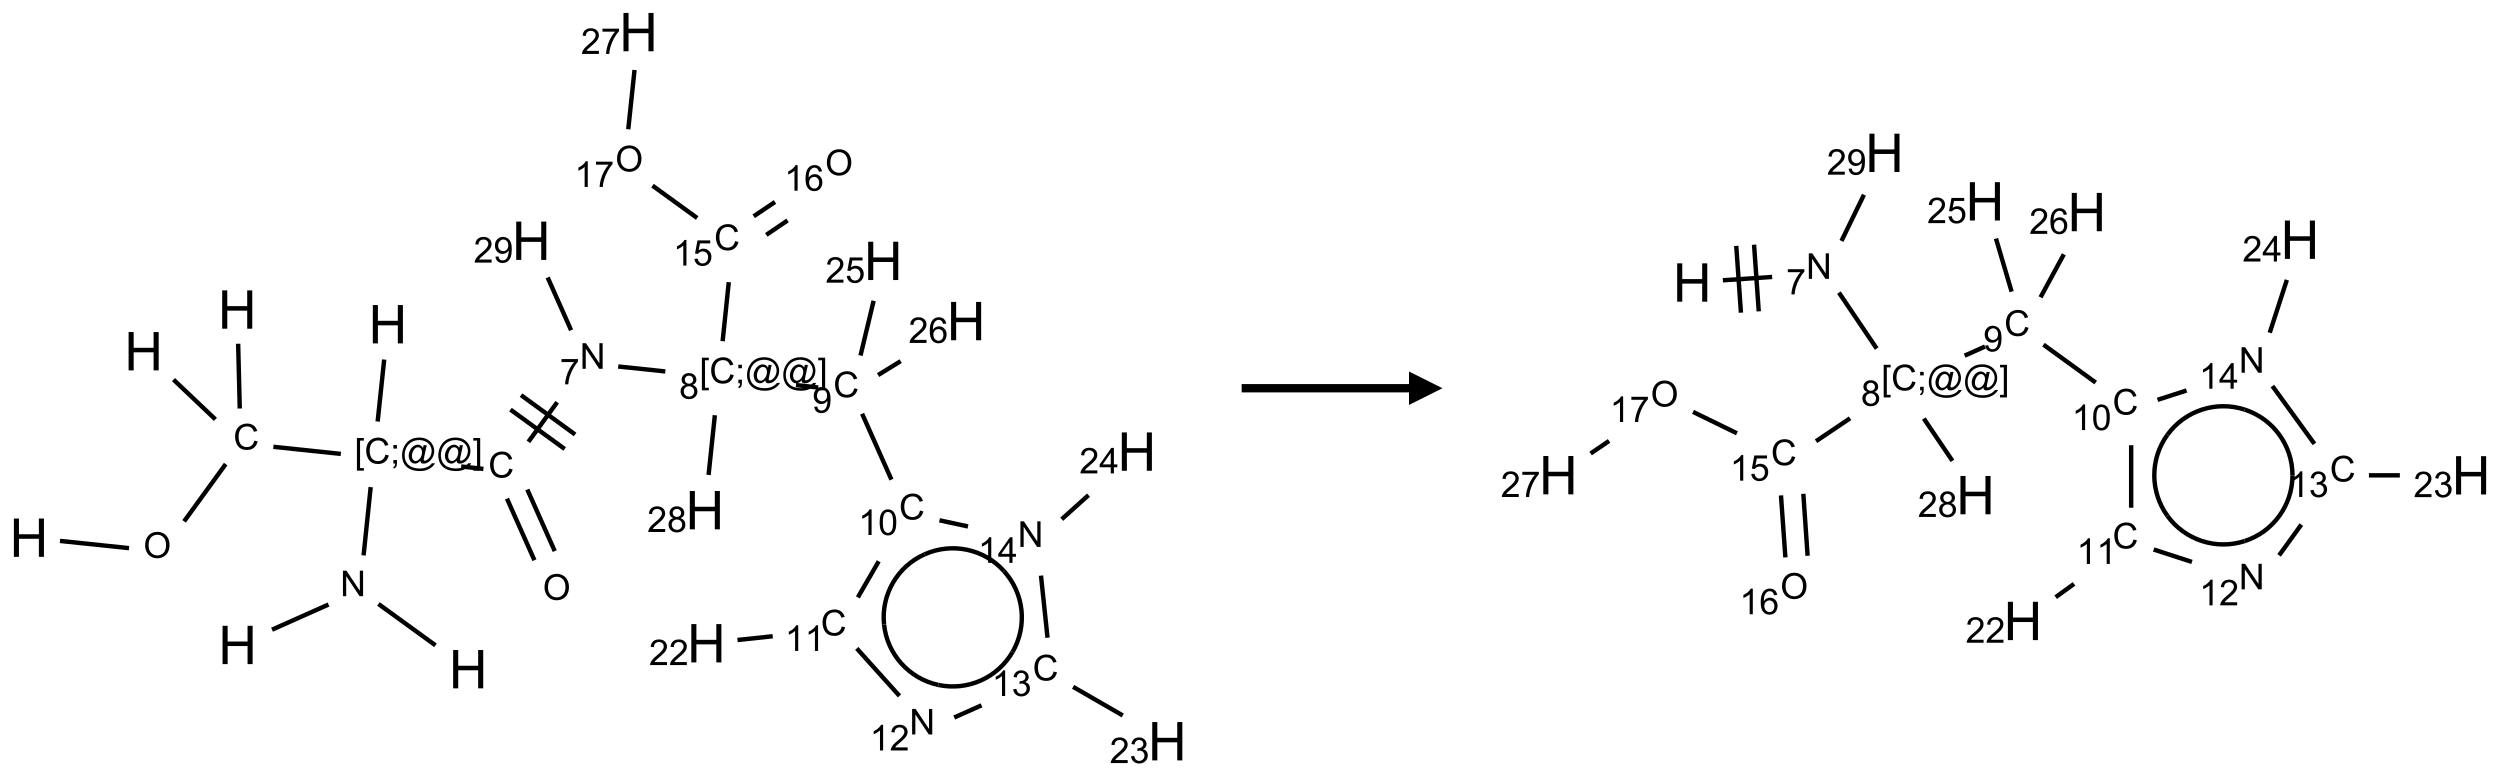 <?xml version="1.0" encoding="UTF-8"?>
<svg xmlns="http://www.w3.org/2000/svg" xmlns:xlink="http://www.w3.org/1999/xlink" width="747" height="232" viewBox="0 0 747 232">
<defs>
<g>
<g id="glyph-0-0">
<path d="M 2 0 L 2 -10 L 10 -10 L 10 0 Z M 2.25 -0.25 L 9.75 -0.25 L 9.75 -9.75 L 2.25 -9.75 Z M 2.25 -0.25 "/>
</g>
<g id="glyph-0-1">
<path d="M 1.281 0 L 1.281 -11.453 L 2.797 -11.453 L 2.797 -6.75 L 8.75 -6.75 L 8.75 -11.453 L 10.266 -11.453 L 10.266 0 L 8.75 0 L 8.75 -5.398 L 2.797 -5.398 L 2.797 0 Z M 1.281 0 "/>
</g>
<g id="glyph-1-0">
<path d="M 1.332 0 L 1.332 -6.668 L 6.668 -6.668 L 6.668 0 Z M 1.5 -0.168 L 6.5 -0.168 L 6.5 -6.5 L 1.5 -6.5 Z M 1.5 -0.168 "/>
</g>
<g id="glyph-1-1">
<path d="M 0.516 -3.719 C 0.516 -4.984 0.855 -5.977 1.535 -6.695 C 2.215 -7.414 3.094 -7.77 4.172 -7.77 C 4.875 -7.77 5.512 -7.602 6.078 -7.266 C 6.645 -6.93 7.074 -6.461 7.371 -5.855 C 7.668 -5.254 7.816 -4.57 7.816 -3.809 C 7.816 -3.035 7.66 -2.34 7.348 -1.73 C 7.035 -1.117 6.594 -0.656 6.02 -0.34 C 5.449 -0.027 4.828 0.129 4.168 0.129 C 3.449 0.129 2.805 -0.043 2.238 -0.391 C 1.672 -0.738 1.246 -1.211 0.953 -1.812 C 0.66 -2.414 0.516 -3.047 0.516 -3.719 Z M 1.559 -3.703 C 1.559 -2.781 1.805 -2.059 2.301 -1.527 C 2.793 -1 3.414 -0.734 4.16 -0.734 C 4.922 -0.734 5.547 -1 6.039 -1.535 C 6.531 -2.07 6.777 -2.828 6.777 -3.812 C 6.777 -4.434 6.672 -4.977 6.461 -5.441 C 6.25 -5.902 5.945 -6.262 5.539 -6.52 C 5.133 -6.773 4.68 -6.902 4.176 -6.902 C 3.461 -6.902 2.848 -6.656 2.332 -6.164 C 1.816 -5.672 1.559 -4.852 1.559 -3.703 Z M 1.559 -3.703 "/>
</g>
<g id="glyph-1-2">
<path d="M 6.27 -2.676 L 7.281 -2.422 C 7.07 -1.594 6.688 -0.961 6.137 -0.523 C 5.586 -0.086 4.914 0.129 4.121 0.129 C 3.297 0.129 2.629 -0.039 2.113 -0.371 C 1.598 -0.707 1.203 -1.191 0.934 -1.828 C 0.664 -2.465 0.531 -3.145 0.531 -3.875 C 0.531 -4.672 0.684 -5.363 0.988 -5.957 C 1.293 -6.547 1.723 -6.996 2.285 -7.305 C 2.844 -7.613 3.461 -7.766 4.137 -7.766 C 4.898 -7.766 5.543 -7.57 6.062 -7.184 C 6.582 -6.793 6.945 -6.246 7.152 -5.543 L 6.156 -5.309 C 5.98 -5.863 5.723 -6.266 5.387 -6.52 C 5.051 -6.773 4.625 -6.902 4.113 -6.902 C 3.527 -6.902 3.039 -6.762 2.645 -6.48 C 2.25 -6.199 1.973 -5.82 1.812 -5.348 C 1.652 -4.871 1.574 -4.383 1.574 -3.879 C 1.574 -3.23 1.668 -2.664 1.855 -2.18 C 2.047 -1.695 2.34 -1.332 2.738 -1.094 C 3.137 -0.855 3.57 -0.734 4.035 -0.734 C 4.602 -0.734 5.082 -0.898 5.473 -1.223 C 5.867 -1.551 6.133 -2.035 6.27 -2.676 Z M 6.27 -2.676 "/>
</g>
<g id="glyph-1-3">
<path d="M 0.723 2.121 L 0.723 -7.637 L 2.793 -7.637 L 2.793 -6.859 L 1.66 -6.859 L 1.66 1.344 L 2.793 1.344 L 2.793 2.121 Z M 0.723 2.121 "/>
</g>
<g id="glyph-1-4">
<path d="M 0.949 -4.465 L 0.949 -5.531 L 2.016 -5.531 L 2.016 -4.465 Z M 0.949 0 L 0.949 -1.066 L 2.016 -1.066 L 2.016 0 C 2.016 0.391 1.945 0.711 1.809 0.949 C 1.668 1.191 1.449 1.379 1.145 1.512 L 0.887 1.109 C 1.082 1.023 1.23 0.895 1.324 0.727 C 1.418 0.559 1.469 0.316 1.48 0 Z M 0.949 0 "/>
</g>
<g id="glyph-1-5">
<path d="M 6.047 -0.848 C 5.82 -0.59 5.57 -0.379 5.289 -0.223 C 5.008 -0.062 4.73 0.016 4.449 0.016 C 4.141 0.016 3.84 -0.074 3.547 -0.254 C 3.254 -0.434 3.02 -0.715 2.836 -1.09 C 2.652 -1.465 2.562 -1.875 2.562 -2.324 C 2.562 -2.875 2.703 -3.43 2.988 -3.98 C 3.27 -4.535 3.621 -4.953 4.043 -5.23 C 4.461 -5.508 4.871 -5.645 5.266 -5.645 C 5.566 -5.645 5.855 -5.566 6.129 -5.41 C 6.402 -5.25 6.641 -5.012 6.84 -4.688 L 7.016 -5.496 L 7.949 -5.496 L 7.199 -2 C 7.094 -1.516 7.043 -1.246 7.043 -1.191 C 7.043 -1.098 7.078 -1.02 7.148 -0.949 C 7.219 -0.883 7.305 -0.848 7.406 -0.848 C 7.59 -0.848 7.832 -0.953 8.129 -1.168 C 8.527 -1.445 8.84 -1.816 9.07 -2.285 C 9.301 -2.75 9.418 -3.234 9.418 -3.73 C 9.418 -4.309 9.27 -4.852 8.973 -5.355 C 8.676 -5.859 8.23 -6.262 7.645 -6.562 C 7.055 -6.863 6.406 -7.016 5.691 -7.016 C 4.879 -7.016 4.137 -6.824 3.465 -6.445 C 2.793 -6.066 2.273 -5.52 1.902 -4.809 C 1.535 -4.098 1.348 -3.34 1.348 -2.527 C 1.348 -1.676 1.535 -0.941 1.902 -0.328 C 2.273 0.285 2.809 0.742 3.508 1.035 C 4.207 1.328 4.984 1.473 5.832 1.473 C 6.742 1.473 7.504 1.32 8.121 1.016 C 8.734 0.711 9.195 0.34 9.5 -0.098 L 10.441 -0.098 C 10.266 0.266 9.961 0.637 9.531 1.016 C 9.102 1.395 8.59 1.695 7.996 1.914 C 7.402 2.133 6.688 2.246 5.848 2.246 C 5.078 2.246 4.367 2.145 3.715 1.949 C 3.066 1.75 2.512 1.453 2.051 1.055 C 1.594 0.656 1.25 0.199 1.016 -0.316 C 0.723 -0.973 0.578 -1.684 0.578 -2.441 C 0.578 -3.289 0.75 -4.098 1.098 -4.863 C 1.523 -5.805 2.125 -6.527 2.902 -7.027 C 3.684 -7.527 4.629 -7.777 5.738 -7.777 C 6.602 -7.777 7.375 -7.602 8.059 -7.246 C 8.746 -6.895 9.285 -6.371 9.684 -5.672 C 10.02 -5.07 10.188 -4.418 10.188 -3.715 C 10.188 -2.707 9.832 -1.812 9.125 -1.031 C 8.492 -0.328 7.801 0.02 7.051 0.02 C 6.812 0.02 6.617 -0.016 6.473 -0.09 C 6.324 -0.16 6.215 -0.266 6.145 -0.402 C 6.102 -0.488 6.066 -0.637 6.047 -0.848 Z M 3.527 -2.262 C 3.527 -1.785 3.641 -1.414 3.863 -1.152 C 4.09 -0.887 4.348 -0.754 4.641 -0.754 C 4.836 -0.754 5.039 -0.812 5.254 -0.93 C 5.469 -1.047 5.676 -1.219 5.871 -1.449 C 6.066 -1.676 6.23 -1.969 6.355 -2.32 C 6.48 -2.672 6.543 -3.027 6.543 -3.379 C 6.543 -3.852 6.426 -4.219 6.191 -4.48 C 5.957 -4.738 5.672 -4.871 5.332 -4.871 C 5.109 -4.871 4.902 -4.812 4.707 -4.699 C 4.512 -4.586 4.32 -4.406 4.137 -4.156 C 3.953 -3.906 3.805 -3.602 3.691 -3.246 C 3.582 -2.887 3.527 -2.559 3.527 -2.262 Z M 3.527 -2.262 "/>
</g>
<g id="glyph-1-6">
<path d="M 2.27 2.121 L 0.203 2.121 L 0.203 1.344 L 1.332 1.344 L 1.332 -6.859 L 0.203 -6.859 L 0.203 -7.637 L 2.27 -7.637 Z M 2.27 2.121 "/>
</g>
<g id="glyph-1-7">
<path d="M 0.812 0 L 0.812 -7.637 L 1.848 -7.637 L 5.859 -1.641 L 5.859 -7.637 L 6.828 -7.637 L 6.828 0 L 5.793 0 L 1.781 -6 L 1.781 0 Z M 0.812 0 "/>
</g>
<g id="glyph-1-8">
<path d="M 0.504 -6.637 L 0.504 -7.535 L 5.449 -7.535 L 5.449 -6.809 C 4.961 -6.289 4.48 -5.602 4.004 -4.746 C 3.527 -3.887 3.156 -3.004 2.895 -2.098 C 2.707 -1.461 2.59 -0.762 2.535 0 L 1.574 0 C 1.582 -0.602 1.703 -1.328 1.926 -2.176 C 2.152 -3.027 2.477 -3.848 2.898 -4.637 C 3.32 -5.426 3.77 -6.094 4.246 -6.637 Z M 0.504 -6.637 "/>
</g>
<g id="glyph-1-9">
<path d="M 1.887 -4.141 C 1.496 -4.281 1.207 -4.484 1.02 -4.75 C 0.832 -5.016 0.738 -5.328 0.738 -5.699 C 0.738 -6.254 0.938 -6.719 1.34 -7.098 C 1.738 -7.477 2.27 -7.668 2.934 -7.668 C 3.598 -7.668 4.137 -7.473 4.543 -7.086 C 4.949 -6.699 5.152 -6.227 5.152 -5.672 C 5.152 -5.316 5.059 -5.008 4.871 -4.746 C 4.688 -4.484 4.406 -4.281 4.027 -4.141 C 4.496 -3.988 4.852 -3.742 5.098 -3.402 C 5.34 -3.062 5.465 -2.656 5.465 -2.184 C 5.465 -1.531 5.234 -0.98 4.77 -0.535 C 4.309 -0.09 3.703 0.129 2.949 0.129 C 2.195 0.129 1.586 -0.094 1.125 -0.539 C 0.664 -0.984 0.434 -1.543 0.434 -2.207 C 0.434 -2.703 0.559 -3.121 0.809 -3.457 C 1.062 -3.793 1.422 -4.02 1.887 -4.141 Z M 1.699 -5.73 C 1.699 -5.367 1.812 -5.074 2.047 -4.844 C 2.281 -4.613 2.582 -4.5 2.953 -4.5 C 3.312 -4.5 3.609 -4.613 3.84 -4.84 C 4.07 -5.066 4.188 -5.348 4.188 -5.676 C 4.188 -6.02 4.07 -6.309 3.832 -6.543 C 3.594 -6.777 3.297 -6.895 2.941 -6.895 C 2.586 -6.895 2.289 -6.781 2.051 -6.551 C 1.816 -6.324 1.699 -6.047 1.699 -5.73 Z M 1.395 -2.203 C 1.395 -1.938 1.461 -1.676 1.586 -1.426 C 1.711 -1.176 1.902 -0.984 2.152 -0.848 C 2.402 -0.711 2.672 -0.641 2.957 -0.641 C 3.406 -0.641 3.777 -0.785 4.066 -1.074 C 4.359 -1.363 4.504 -1.727 4.504 -2.172 C 4.504 -2.625 4.355 -2.996 4.055 -3.293 C 3.754 -3.586 3.379 -3.734 2.926 -3.734 C 2.484 -3.734 2.121 -3.59 1.832 -3.297 C 1.543 -3.004 1.395 -2.641 1.395 -2.203 Z M 1.395 -2.203 "/>
</g>
<g id="glyph-1-10">
<path d="M 0.582 -1.766 L 1.484 -1.848 C 1.562 -1.426 1.707 -1.117 1.922 -0.926 C 2.137 -0.734 2.414 -0.641 2.75 -0.641 C 3.039 -0.641 3.289 -0.707 3.508 -0.84 C 3.727 -0.973 3.902 -1.148 4.043 -1.367 C 4.18 -1.586 4.297 -1.887 4.391 -2.262 C 4.484 -2.637 4.531 -3.016 4.531 -3.406 C 4.531 -3.449 4.531 -3.512 4.527 -3.594 C 4.34 -3.297 4.082 -3.055 3.758 -2.867 C 3.434 -2.68 3.082 -2.59 2.703 -2.59 C 2.07 -2.59 1.535 -2.816 1.098 -3.277 C 0.66 -3.734 0.441 -4.34 0.441 -5.09 C 0.441 -5.863 0.672 -6.484 1.129 -6.957 C 1.586 -7.43 2.156 -7.668 2.844 -7.668 C 3.34 -7.668 3.793 -7.531 4.207 -7.266 C 4.617 -7 4.93 -6.617 5.145 -6.121 C 5.355 -5.629 5.465 -4.91 5.465 -3.973 C 5.465 -2.996 5.359 -2.223 5.145 -1.645 C 4.934 -1.066 4.617 -0.625 4.199 -0.324 C 3.781 -0.02 3.293 0.129 2.73 0.129 C 2.133 0.129 1.645 -0.035 1.266 -0.367 C 0.887 -0.699 0.66 -1.164 0.582 -1.766 Z M 4.422 -5.137 C 4.422 -5.676 4.277 -6.102 3.992 -6.418 C 3.707 -6.734 3.359 -6.891 2.957 -6.891 C 2.543 -6.891 2.18 -6.719 1.871 -6.379 C 1.562 -6.039 1.406 -5.598 1.406 -5.059 C 1.406 -4.57 1.555 -4.176 1.848 -3.871 C 2.141 -3.566 2.5 -3.418 2.934 -3.418 C 3.367 -3.418 3.723 -3.57 4.004 -3.871 C 4.281 -4.176 4.422 -4.598 4.422 -5.137 Z M 4.422 -5.137 "/>
</g>
<g id="glyph-1-11">
<path d="M 3.973 0 L 3.035 0 L 3.035 -5.973 C 2.809 -5.758 2.516 -5.543 2.148 -5.328 C 1.781 -5.113 1.453 -4.953 1.16 -4.844 L 1.16 -5.75 C 1.684 -5.996 2.145 -6.297 2.535 -6.645 C 2.93 -6.996 3.207 -7.336 3.371 -7.668 L 3.973 -7.668 Z M 3.973 0 "/>
</g>
<g id="glyph-1-12">
<path d="M 0.441 -3.766 C 0.441 -4.668 0.535 -5.395 0.723 -5.945 C 0.906 -6.496 1.184 -6.922 1.551 -7.219 C 1.918 -7.516 2.375 -7.668 2.934 -7.668 C 3.344 -7.668 3.703 -7.586 4.012 -7.418 C 4.32 -7.254 4.574 -7.016 4.777 -6.707 C 4.977 -6.395 5.137 -6.016 5.25 -5.57 C 5.363 -5.125 5.422 -4.523 5.422 -3.766 C 5.422 -2.871 5.328 -2.148 5.145 -1.598 C 4.961 -1.047 4.688 -0.621 4.32 -0.32 C 3.953 -0.02 3.492 0.129 2.934 0.129 C 2.195 0.129 1.617 -0.133 1.199 -0.66 C 0.695 -1.297 0.441 -2.332 0.441 -3.766 Z M 1.406 -3.766 C 1.406 -2.512 1.555 -1.68 1.848 -1.262 C 2.141 -0.848 2.5 -0.641 2.934 -0.641 C 3.363 -0.641 3.727 -0.848 4.02 -1.266 C 4.312 -1.684 4.457 -2.516 4.457 -3.766 C 4.457 -5.023 4.312 -5.859 4.02 -6.27 C 3.727 -6.684 3.359 -6.891 2.922 -6.891 C 2.492 -6.891 2.148 -6.707 1.891 -6.344 C 1.566 -5.879 1.406 -5.02 1.406 -3.766 Z M 1.406 -3.766 "/>
</g>
<g id="glyph-1-13">
<path d="M 5.371 -0.902 L 5.371 0 L 0.324 0 C 0.316 -0.227 0.352 -0.441 0.434 -0.652 C 0.562 -0.996 0.766 -1.332 1.051 -1.668 C 1.332 -2 1.742 -2.387 2.277 -2.824 C 3.105 -3.504 3.668 -4.043 3.957 -4.441 C 4.25 -4.84 4.395 -5.215 4.395 -5.566 C 4.395 -5.938 4.262 -6.254 3.996 -6.508 C 3.73 -6.762 3.387 -6.891 2.957 -6.891 C 2.508 -6.891 2.145 -6.754 1.875 -6.484 C 1.605 -6.215 1.469 -5.84 1.465 -5.359 L 0.5 -5.457 C 0.566 -6.176 0.812 -6.727 1.246 -7.102 C 1.676 -7.477 2.254 -7.668 2.98 -7.668 C 3.711 -7.668 4.293 -7.465 4.719 -7.059 C 5.145 -6.652 5.359 -6.148 5.359 -5.547 C 5.359 -5.242 5.297 -4.941 5.172 -4.645 C 5.047 -4.352 4.84 -4.039 4.551 -3.715 C 4.262 -3.387 3.777 -2.938 3.105 -2.371 C 2.543 -1.898 2.18 -1.578 2.02 -1.41 C 1.859 -1.242 1.73 -1.07 1.625 -0.902 Z M 5.371 -0.902 "/>
</g>
<g id="glyph-1-14">
<path d="M 0.449 -2.016 L 1.387 -2.141 C 1.492 -1.609 1.676 -1.227 1.934 -0.992 C 2.191 -0.758 2.508 -0.641 2.879 -0.641 C 3.32 -0.641 3.695 -0.793 3.996 -1.098 C 4.301 -1.402 4.453 -1.781 4.453 -2.234 C 4.453 -2.664 4.312 -3.02 4.031 -3.301 C 3.75 -3.578 3.391 -3.719 2.957 -3.719 C 2.781 -3.719 2.562 -3.684 2.297 -3.613 L 2.402 -4.438 C 2.465 -4.43 2.516 -4.426 2.551 -4.426 C 2.949 -4.426 3.312 -4.531 3.629 -4.738 C 3.949 -4.949 4.109 -5.27 4.109 -5.703 C 4.109 -6.047 3.992 -6.332 3.762 -6.559 C 3.527 -6.785 3.227 -6.895 2.859 -6.895 C 2.496 -6.895 2.191 -6.781 1.949 -6.551 C 1.707 -6.324 1.547 -5.98 1.48 -5.52 L 0.543 -5.688 C 0.656 -6.316 0.918 -6.805 1.324 -7.148 C 1.73 -7.492 2.234 -7.668 2.84 -7.668 C 3.254 -7.668 3.641 -7.578 3.988 -7.398 C 4.34 -7.219 4.609 -6.977 4.793 -6.668 C 4.98 -6.359 5.074 -6.031 5.074 -5.684 C 5.074 -5.352 4.984 -5.051 4.809 -4.781 C 4.629 -4.512 4.367 -4.297 4.02 -4.137 C 4.473 -4.031 4.824 -3.816 5.074 -3.488 C 5.324 -3.16 5.449 -2.75 5.449 -2.254 C 5.449 -1.59 5.203 -1.023 4.719 -0.559 C 4.234 -0.098 3.617 0.137 2.875 0.137 C 2.203 0.137 1.648 -0.062 1.207 -0.465 C 0.762 -0.863 0.512 -1.379 0.449 -2.016 Z M 0.449 -2.016 "/>
</g>
<g id="glyph-1-15">
<path d="M 3.449 0 L 3.449 -1.828 L 0.137 -1.828 L 0.137 -2.688 L 3.621 -7.637 L 4.387 -7.637 L 4.387 -2.688 L 5.418 -2.688 L 5.418 -1.828 L 4.387 -1.828 L 4.387 0 Z M 3.449 -2.688 L 3.449 -6.129 L 1.059 -2.688 Z M 3.449 -2.688 "/>
</g>
<g id="glyph-1-16">
<path d="M 0.441 -2 L 1.426 -2.082 C 1.5 -1.605 1.668 -1.242 1.934 -1.004 C 2.199 -0.762 2.52 -0.641 2.895 -0.641 C 3.348 -0.641 3.73 -0.812 4.043 -1.152 C 4.355 -1.492 4.512 -1.941 4.512 -2.504 C 4.512 -3.039 4.359 -3.461 4.059 -3.77 C 3.758 -4.078 3.367 -4.234 2.879 -4.234 C 2.578 -4.234 2.305 -4.164 2.062 -4.027 C 1.82 -3.891 1.629 -3.715 1.488 -3.496 L 0.609 -3.609 L 1.348 -7.531 L 5.145 -7.531 L 5.145 -6.637 L 2.098 -6.637 L 1.688 -4.582 C 2.145 -4.902 2.625 -5.062 3.129 -5.062 C 3.797 -5.062 4.359 -4.832 4.816 -4.371 C 5.277 -3.91 5.504 -3.312 5.504 -2.59 C 5.504 -1.898 5.305 -1.301 4.902 -0.797 C 4.41 -0.18 3.742 0.129 2.895 0.129 C 2.199 0.129 1.633 -0.062 1.195 -0.453 C 0.758 -0.844 0.504 -1.359 0.441 -2 Z M 0.441 -2 "/>
</g>
<g id="glyph-1-17">
<path d="M 5.309 -5.766 L 4.375 -5.691 C 4.293 -6.059 4.172 -6.328 4.02 -6.496 C 3.766 -6.762 3.453 -6.895 3.082 -6.895 C 2.785 -6.895 2.523 -6.812 2.297 -6.645 C 2 -6.43 1.77 -6.117 1.598 -5.703 C 1.43 -5.289 1.34 -4.703 1.332 -3.938 C 1.559 -4.281 1.836 -4.535 2.16 -4.703 C 2.488 -4.871 2.828 -4.953 3.188 -4.953 C 3.812 -4.953 4.344 -4.723 4.785 -4.262 C 5.223 -3.801 5.441 -3.207 5.441 -2.48 C 5.441 -2 5.34 -1.555 5.133 -1.145 C 4.926 -0.73 4.641 -0.418 4.281 -0.199 C 3.922 0.02 3.512 0.129 3.051 0.129 C 2.27 0.129 1.633 -0.156 1.141 -0.73 C 0.648 -1.305 0.402 -2.254 0.402 -3.574 C 0.402 -5.051 0.672 -6.121 1.219 -6.793 C 1.695 -7.375 2.336 -7.668 3.141 -7.668 C 3.742 -7.668 4.234 -7.5 4.617 -7.16 C 5 -6.824 5.23 -6.359 5.309 -5.766 Z M 1.48 -2.473 C 1.48 -2.152 1.547 -1.844 1.684 -1.547 C 1.82 -1.25 2.016 -1.027 2.262 -0.871 C 2.508 -0.719 2.766 -0.641 3.035 -0.641 C 3.434 -0.641 3.773 -0.801 4.059 -1.121 C 4.344 -1.441 4.484 -1.875 4.484 -2.422 C 4.484 -2.949 4.344 -3.367 4.062 -3.668 C 3.781 -3.973 3.426 -4.125 3 -4.125 C 2.578 -4.125 2.219 -3.973 1.922 -3.668 C 1.625 -3.363 1.48 -2.969 1.48 -2.473 Z M 1.48 -2.473 "/>
</g>
</g>
</defs>
<path fill="none" stroke-width="0.033" stroke-linecap="butt" stroke-linejoin="miter" stroke="rgb(0%, 0%, 0%)" stroke-opacity="1" stroke-miterlimit="10" d="M 0.232 3.801 L 0.748 3.855 " transform="matrix(40, 0, 0, 40, 8.641, 9.588)"/>
<path fill="none" stroke-width="0.033" stroke-linecap="butt" stroke-linejoin="miter" stroke="rgb(0%, 0%, 0%)" stroke-opacity="1" stroke-miterlimit="10" d="M 1.159 3.655 L 1.47 3.227 " transform="matrix(40, 0, 0, 40, 8.641, 9.588)"/>
<path fill="none" stroke-width="0.033" stroke-linecap="butt" stroke-linejoin="miter" stroke="rgb(0%, 0%, 0%)" stroke-opacity="1" stroke-miterlimit="10" d="M 1.575 2.812 L 1.563 2.328 " transform="matrix(40, 0, 0, 40, 8.641, 9.588)"/>
<path fill="none" stroke-width="0.033" stroke-linecap="butt" stroke-linejoin="miter" stroke="rgb(0%, 0%, 0%)" stroke-opacity="1" stroke-miterlimit="10" d="M 1.393 2.893 L 1.08 2.596 " transform="matrix(40, 0, 0, 40, 8.641, 9.588)"/>
<path fill="none" stroke-width="0.033" stroke-linecap="butt" stroke-linejoin="miter" stroke="rgb(0%, 0%, 0%)" stroke-opacity="1" stroke-miterlimit="10" d="M 1.826 3.098 L 2.33 3.151 " transform="matrix(40, 0, 0, 40, 8.641, 9.588)"/>
<path fill="none" stroke-width="0.033" stroke-linecap="butt" stroke-linejoin="miter" stroke="rgb(0%, 0%, 0%)" stroke-opacity="1" stroke-miterlimit="10" d="M 2.605 2.909 L 2.654 2.446 " transform="matrix(40, 0, 0, 40, 8.641, 9.588)"/>
<path fill="none" stroke-width="0.033" stroke-linecap="butt" stroke-linejoin="miter" stroke="rgb(0%, 0%, 0%)" stroke-opacity="1" stroke-miterlimit="10" d="M 3.229 3.245 L 3.395 3.263 " transform="matrix(40, 0, 0, 40, 8.641, 9.588)"/>
<path fill="none" stroke-width="0.033" stroke-linecap="butt" stroke-linejoin="miter" stroke="rgb(0%, 0%, 0%)" stroke-opacity="1" stroke-miterlimit="10" d="M 3.571 3.485 L 3.776 3.945 " transform="matrix(40, 0, 0, 40, 8.641, 9.588)"/>
<path fill="none" stroke-width="0.033" stroke-linecap="butt" stroke-linejoin="miter" stroke="rgb(0%, 0%, 0%)" stroke-opacity="1" stroke-miterlimit="10" d="M 3.723 3.417 L 3.928 3.877 " transform="matrix(40, 0, 0, 40, 8.641, 9.588)"/>
<path fill="none" stroke-width="0.033" stroke-linecap="butt" stroke-linejoin="miter" stroke="rgb(0%, 0%, 0%)" stroke-opacity="1" stroke-miterlimit="10" d="M 3.731 3.061 L 3.946 2.765 " transform="matrix(40, 0, 0, 40, 8.641, 9.588)"/>
<path fill="none" stroke-width="0.033" stroke-linecap="butt" stroke-linejoin="miter" stroke="rgb(0%, 0%, 0%)" stroke-opacity="1" stroke-miterlimit="10" d="M 4.08 3.006 L 3.676 2.712 " transform="matrix(40, 0, 0, 40, 8.641, 9.588)"/>
<path fill="none" stroke-width="0.033" stroke-linecap="butt" stroke-linejoin="miter" stroke="rgb(0%, 0%, 0%)" stroke-opacity="1" stroke-miterlimit="10" d="M 4.002 3.114 L 3.597 2.82 " transform="matrix(40, 0, 0, 40, 8.641, 9.588)"/>
<path fill="none" stroke-width="0.033" stroke-linecap="butt" stroke-linejoin="miter" stroke="rgb(0%, 0%, 0%)" stroke-opacity="1" stroke-miterlimit="10" d="M 4.402 2.498 L 4.754 2.535 " transform="matrix(40, 0, 0, 40, 8.641, 9.588)"/>
<path fill="none" stroke-width="0.033" stroke-linecap="butt" stroke-linejoin="miter" stroke="rgb(0%, 0%, 0%)" stroke-opacity="1" stroke-miterlimit="10" d="M 5.73 2.637 L 5.896 2.655 " transform="matrix(40, 0, 0, 40, 8.641, 9.588)"/>
<path fill="none" stroke-width="0.033" stroke-linecap="butt" stroke-linejoin="miter" stroke="rgb(0%, 0%, 0%)" stroke-opacity="1" stroke-miterlimit="10" d="M 6.224 2.851 L 6.443 3.343 " transform="matrix(40, 0, 0, 40, 8.641, 9.588)"/>
<path fill="none" stroke-width="0.033" stroke-linecap="butt" stroke-linejoin="miter" stroke="rgb(0%, 0%, 0%)" stroke-opacity="1" stroke-miterlimit="10" d="M 6.348 3.953 L 6.192 4.223 " transform="matrix(40, 0, 0, 40, 8.641, 9.588)"/>
<path fill="none" stroke-width="0.033" stroke-linecap="butt" stroke-linejoin="miter" stroke="rgb(0%, 0%, 0%)" stroke-opacity="1" stroke-miterlimit="10" d="M 5.556 4.513 L 5.293 4.541 " transform="matrix(40, 0, 0, 40, 8.641, 9.588)"/>
<path fill="none" stroke-width="0.033" stroke-linecap="butt" stroke-linejoin="miter" stroke="rgb(0%, 0%, 0%)" stroke-opacity="1" stroke-miterlimit="10" d="M 6.184 4.604 L 6.503 4.959 " transform="matrix(40, 0, 0, 40, 8.641, 9.588)"/>
<path fill="none" stroke-width="0.033" stroke-linecap="butt" stroke-linejoin="miter" stroke="rgb(0%, 0%, 0%)" stroke-opacity="1" stroke-miterlimit="10" d="M 6.912 5.12 L 7.116 5.029 " transform="matrix(40, 0, 0, 40, 8.641, 9.588)"/>
<path fill="none" stroke-width="0.033" stroke-linecap="butt" stroke-linejoin="miter" stroke="rgb(0%, 0%, 0%)" stroke-opacity="1" stroke-miterlimit="10" d="M 7.8 4.891 L 8.171 5.105 " transform="matrix(40, 0, 0, 40, 8.641, 9.588)"/>
<path fill="none" stroke-width="0.033" stroke-linecap="butt" stroke-linejoin="miter" stroke="rgb(0%, 0%, 0%)" stroke-opacity="1" stroke-miterlimit="10" d="M 7.609 4.524 L 7.56 4.06 " transform="matrix(40, 0, 0, 40, 8.641, 9.588)"/>
<path fill="none" stroke-width="0.033" stroke-linecap="butt" stroke-linejoin="miter" stroke="rgb(0%, 0%, 0%)" stroke-opacity="1" stroke-miterlimit="10" d="M 7.015 3.693 L 6.802 3.647 " transform="matrix(40, 0, 0, 40, 8.641, 9.588)"/>
<path fill="none" stroke-width="0.033" stroke-linecap="butt" stroke-linejoin="miter" stroke="rgb(0%, 0%, 0%)" stroke-opacity="1" stroke-miterlimit="10" d="M 7.715 3.639 L 7.915 3.459 " transform="matrix(40, 0, 0, 40, 8.641, 9.588)"/>
<path fill="none" stroke-width="0.033" stroke-linecap="butt" stroke-linejoin="miter" stroke="rgb(0%, 0%, 0%)" stroke-opacity="1" stroke-miterlimit="10" d="M 6.212 2.416 L 6.31 2.007 " transform="matrix(40, 0, 0, 40, 8.641, 9.588)"/>
<path fill="none" stroke-width="0.033" stroke-linecap="butt" stroke-linejoin="miter" stroke="rgb(0%, 0%, 0%)" stroke-opacity="1" stroke-miterlimit="10" d="M 6.343 2.562 L 6.512 2.458 " transform="matrix(40, 0, 0, 40, 8.641, 9.588)"/>
<path fill="none" stroke-width="0.033" stroke-linecap="butt" stroke-linejoin="miter" stroke="rgb(0%, 0%, 0%)" stroke-opacity="1" stroke-miterlimit="10" d="M 5.182 2.309 L 5.228 1.868 " transform="matrix(40, 0, 0, 40, 8.641, 9.588)"/>
<path fill="none" stroke-width="0.033" stroke-linecap="butt" stroke-linejoin="miter" stroke="rgb(0%, 0%, 0%)" stroke-opacity="1" stroke-miterlimit="10" d="M 5.508 1.515 L 5.667 1.407 " transform="matrix(40, 0, 0, 40, 8.641, 9.588)"/>
<path fill="none" stroke-width="0.033" stroke-linecap="butt" stroke-linejoin="miter" stroke="rgb(0%, 0%, 0%)" stroke-opacity="1" stroke-miterlimit="10" d="M 5.414 1.376 L 5.573 1.269 " transform="matrix(40, 0, 0, 40, 8.641, 9.588)"/>
<path fill="none" stroke-width="0.033" stroke-linecap="butt" stroke-linejoin="miter" stroke="rgb(0%, 0%, 0%)" stroke-opacity="1" stroke-miterlimit="10" d="M 4.992 1.389 L 4.658 1.147 " transform="matrix(40, 0, 0, 40, 8.641, 9.588)"/>
<path fill="none" stroke-width="0.033" stroke-linecap="butt" stroke-linejoin="miter" stroke="rgb(0%, 0%, 0%)" stroke-opacity="1" stroke-miterlimit="10" d="M 4.477 0.726 L 4.524 0.283 " transform="matrix(40, 0, 0, 40, 8.641, 9.588)"/>
<path fill="none" stroke-width="0.033" stroke-linecap="butt" stroke-linejoin="miter" stroke="rgb(0%, 0%, 0%)" stroke-opacity="1" stroke-miterlimit="10" d="M 5.124 2.862 L 5.077 3.308 " transform="matrix(40, 0, 0, 40, 8.641, 9.588)"/>
<path fill="none" stroke-width="0.033" stroke-linecap="butt" stroke-linejoin="miter" stroke="rgb(0%, 0%, 0%)" stroke-opacity="1" stroke-miterlimit="10" d="M 4.05 2.227 L 3.875 1.833 " transform="matrix(40, 0, 0, 40, 8.641, 9.588)"/>
<path fill="none" stroke-width="0.033" stroke-linecap="butt" stroke-linejoin="miter" stroke="rgb(0%, 0%, 0%)" stroke-opacity="1" stroke-miterlimit="10" d="M 2.553 3.399 L 2.5 3.909 " transform="matrix(40, 0, 0, 40, 8.641, 9.588)"/>
<path fill="none" stroke-width="0.033" stroke-linecap="butt" stroke-linejoin="miter" stroke="rgb(0%, 0%, 0%)" stroke-opacity="1" stroke-miterlimit="10" d="M 2.611 4.272 L 3.037 4.581 " transform="matrix(40, 0, 0, 40, 8.641, 9.588)"/>
<path fill="none" stroke-width="0.033" stroke-linecap="butt" stroke-linejoin="miter" stroke="rgb(0%, 0%, 0%)" stroke-opacity="1" stroke-miterlimit="10" d="M 2.238 4.276 L 1.816 4.464 " transform="matrix(40, 0, 0, 40, 8.641, 9.588)"/>
<path fill="none" stroke-width="0.033" stroke-linecap="butt" stroke-linejoin="miter" stroke="rgb(0%, 0%, 0%)" stroke-opacity="1" stroke-miterlimit="10" d="M 6.388 4.426 C 6.364 4.204 6.487 3.991 6.691 3.901 " transform="matrix(40, 0, 0, 40, 8.641, 9.588)"/>
<path fill="none" stroke-width="0.033" stroke-linecap="butt" stroke-linejoin="miter" stroke="rgb(0%, 0%, 0%)" stroke-opacity="1" stroke-miterlimit="10" d="M 6.794 4.877 C 6.575 4.83 6.411 4.648 6.388 4.426 " transform="matrix(40, 0, 0, 40, 8.641, 9.588)"/>
<path fill="none" stroke-width="0.033" stroke-linecap="butt" stroke-linejoin="miter" stroke="rgb(0%, 0%, 0%)" stroke-opacity="1" stroke-miterlimit="10" d="M 7.348 4.63 C 7.236 4.824 7.012 4.923 6.794 4.877 " transform="matrix(40, 0, 0, 40, 8.641, 9.588)"/>
<path fill="none" stroke-width="0.033" stroke-linecap="butt" stroke-linejoin="miter" stroke="rgb(0%, 0%, 0%)" stroke-opacity="1" stroke-miterlimit="10" d="M 7.284 4.027 C 7.434 4.193 7.46 4.436 7.348 4.63 " transform="matrix(40, 0, 0, 40, 8.641, 9.588)"/>
<path fill="none" stroke-width="0.033" stroke-linecap="butt" stroke-linejoin="miter" stroke="rgb(0%, 0%, 0%)" stroke-opacity="1" stroke-miterlimit="10" d="M 6.691 3.901 C 6.895 3.81 7.135 3.86 7.284 4.027 " transform="matrix(40, 0, 0, 40, 8.641, 9.588)"/>
<g fill="rgb(0%, 0%, 0%)" fill-opacity="1">
<use xlink:href="#glyph-0-1" x="2.867" y="166.387"/>
</g>
<g fill="rgb(0%, 0%, 0%)" fill-opacity="1">
<use xlink:href="#glyph-1-1" x="42.844" y="166.688"/>
</g>
<g fill="rgb(0%, 0%, 0%)" fill-opacity="1">
<use xlink:href="#glyph-1-2" x="69.715" y="134.324"/>
</g>
<g fill="rgb(0%, 0%, 0%)" fill-opacity="1">
<use xlink:href="#glyph-0-1" x="65.113" y="98.219"/>
</g>
<g fill="rgb(0%, 0%, 0%)" fill-opacity="1">
<use xlink:href="#glyph-0-1" x="37.145" y="110.672"/>
</g>
<g fill="rgb(0%, 0%, 0%)" fill-opacity="1">
<use xlink:href="#glyph-1-3" x="105.926" y="138.512"/>
<use xlink:href="#glyph-1-2" x="108.889" y="138.512"/>
<use xlink:href="#glyph-1-4" x="116.592" y="138.512"/>
<use xlink:href="#glyph-1-5" x="119.556" y="138.512"/>
<use xlink:href="#glyph-1-5" x="130.384" y="138.512"/>
<use xlink:href="#glyph-1-6" x="141.212" y="138.512"/>
</g>
<g fill="rgb(0%, 0%, 0%)" fill-opacity="1">
<use xlink:href="#glyph-0-1" x="110.121" y="102.605"/>
</g>
<g fill="rgb(0%, 0%, 0%)" fill-opacity="1">
<use xlink:href="#glyph-1-2" x="145.902" y="142.684"/>
</g>
<g fill="rgb(0%, 0%, 0%)" fill-opacity="1">
<use xlink:href="#glyph-1-1" x="162.188" y="179.23"/>
</g>
<g fill="rgb(0%, 0%, 0%)" fill-opacity="1">
<use xlink:href="#glyph-1-7" x="173.242" y="110.191"/>
</g>
<g fill="rgb(0%, 0%, 0%)" fill-opacity="1">
<use xlink:href="#glyph-1-8" x="167.27" y="114.832"/>
</g>
<g fill="rgb(0%, 0%, 0%)" fill-opacity="1">
<use xlink:href="#glyph-1-3" x="209" y="114.512"/>
<use xlink:href="#glyph-1-2" x="211.964" y="114.512"/>
<use xlink:href="#glyph-1-4" x="219.667" y="114.512"/>
<use xlink:href="#glyph-1-5" x="222.63" y="114.512"/>
<use xlink:href="#glyph-1-5" x="233.458" y="114.512"/>
<use xlink:href="#glyph-1-6" x="244.286" y="114.512"/>
</g>
<g fill="rgb(0%, 0%, 0%)" fill-opacity="1">
<use xlink:href="#glyph-1-9" x="202.926" y="119.141"/>
</g>
<g fill="rgb(0%, 0%, 0%)" fill-opacity="1">
<use xlink:href="#glyph-1-2" x="248.977" y="118.688"/>
</g>
<g fill="rgb(0%, 0%, 0%)" fill-opacity="1">
<use xlink:href="#glyph-1-10" x="242.707" y="123.324"/>
</g>
<g fill="rgb(0%, 0%, 0%)" fill-opacity="1">
<use xlink:href="#glyph-1-2" x="268.621" y="155.23"/>
</g>
<g fill="rgb(0%, 0%, 0%)" fill-opacity="1">
<use xlink:href="#glyph-1-11" x="256.461" y="159.863"/>
<use xlink:href="#glyph-1-12" x="262.393" y="159.863"/>
</g>
<g fill="rgb(0%, 0%, 0%)" fill-opacity="1">
<use xlink:href="#glyph-1-2" x="245.246" y="189.871"/>
</g>
<g fill="rgb(0%, 0%, 0%)" fill-opacity="1">
<use xlink:href="#glyph-1-11" x="234.535" y="194.504"/>
<use xlink:href="#glyph-1-11" x="240.467" y="194.504"/>
</g>
<g fill="rgb(0%, 0%, 0%)" fill-opacity="1">
<use xlink:href="#glyph-0-1" x="205.285" y="197.934"/>
</g>
<g fill="rgb(0%, 0%, 0%)" fill-opacity="1">
<use xlink:href="#glyph-1-13" x="193.93" y="198.727"/>
<use xlink:href="#glyph-1-13" x="199.862" y="198.727"/>
</g>
<g fill="rgb(0%, 0%, 0%)" fill-opacity="1">
<use xlink:href="#glyph-1-7" x="271.73" y="219.461"/>
</g>
<g fill="rgb(0%, 0%, 0%)" fill-opacity="1">
<use xlink:href="#glyph-1-11" x="259.902" y="224.23"/>
<use xlink:href="#glyph-1-13" x="265.835" y="224.23"/>
</g>
<g fill="rgb(0%, 0%, 0%)" fill-opacity="1">
<use xlink:href="#glyph-1-2" x="308.551" y="203.324"/>
</g>
<g fill="rgb(0%, 0%, 0%)" fill-opacity="1">
<use xlink:href="#glyph-1-11" x="296.367" y="207.961"/>
<use xlink:href="#glyph-1-14" x="302.299" y="207.961"/>
</g>
<g fill="rgb(0%, 0%, 0%)" fill-opacity="1">
<use xlink:href="#glyph-0-1" x="343.012" y="227.207"/>
</g>
<g fill="rgb(0%, 0%, 0%)" fill-opacity="1">
<use xlink:href="#glyph-1-13" x="331.582" y="228"/>
<use xlink:href="#glyph-1-14" x="337.514" y="228"/>
</g>
<g fill="rgb(0%, 0%, 0%)" fill-opacity="1">
<use xlink:href="#glyph-1-7" x="304.09" y="163.414"/>
</g>
<g fill="rgb(0%, 0%, 0%)" fill-opacity="1">
<use xlink:href="#glyph-1-11" x="292.219" y="168.18"/>
<use xlink:href="#glyph-1-15" x="298.151" y="168.18"/>
</g>
<g fill="rgb(0%, 0%, 0%)" fill-opacity="1">
<use xlink:href="#glyph-0-1" x="333.918" y="140.664"/>
</g>
<g fill="rgb(0%, 0%, 0%)" fill-opacity="1">
<use xlink:href="#glyph-1-13" x="322.516" y="141.453"/>
<use xlink:href="#glyph-1-15" x="328.448" y="141.453"/>
</g>
<g fill="rgb(0%, 0%, 0%)" fill-opacity="1">
<use xlink:href="#glyph-0-1" x="258.133" y="83.676"/>
</g>
<g fill="rgb(0%, 0%, 0%)" fill-opacity="1">
<use xlink:href="#glyph-1-13" x="246.645" y="84.469"/>
<use xlink:href="#glyph-1-16" x="252.577" y="84.469"/>
</g>
<g fill="rgb(0%, 0%, 0%)" fill-opacity="1">
<use xlink:href="#glyph-0-1" x="282.902" y="101.668"/>
</g>
<g fill="rgb(0%, 0%, 0%)" fill-opacity="1">
<use xlink:href="#glyph-1-13" x="271.473" y="102.461"/>
<use xlink:href="#glyph-1-17" x="277.405" y="102.461"/>
</g>
<g fill="rgb(0%, 0%, 0%)" fill-opacity="1">
<use xlink:href="#glyph-1-2" x="213.375" y="74.727"/>
</g>
<g fill="rgb(0%, 0%, 0%)" fill-opacity="1">
<use xlink:href="#glyph-1-11" x="201.133" y="79.359"/>
<use xlink:href="#glyph-1-16" x="207.065" y="79.359"/>
</g>
<g fill="rgb(0%, 0%, 0%)" fill-opacity="1">
<use xlink:href="#glyph-1-1" x="246.551" y="52.359"/>
</g>
<g fill="rgb(0%, 0%, 0%)" fill-opacity="1">
<use xlink:href="#glyph-1-11" x="234.355" y="56.992"/>
<use xlink:href="#glyph-1-17" x="240.288" y="56.992"/>
</g>
<g fill="rgb(0%, 0%, 0%)" fill-opacity="1">
<use xlink:href="#glyph-1-1" x="183.852" y="51.219"/>
</g>
<g fill="rgb(0%, 0%, 0%)" fill-opacity="1">
<use xlink:href="#glyph-1-11" x="171.652" y="55.848"/>
<use xlink:href="#glyph-1-8" x="177.585" y="55.848"/>
</g>
<g fill="rgb(0%, 0%, 0%)" fill-opacity="1">
<use xlink:href="#glyph-0-1" x="185.016" y="15.316"/>
</g>
<g fill="rgb(0%, 0%, 0%)" fill-opacity="1">
<use xlink:href="#glyph-1-13" x="173.582" y="16.109"/>
<use xlink:href="#glyph-1-8" x="179.514" y="16.109"/>
</g>
<g fill="rgb(0%, 0%, 0%)" fill-opacity="1">
<use xlink:href="#glyph-0-1" x="204.832" y="158.168"/>
</g>
<g fill="rgb(0%, 0%, 0%)" fill-opacity="1">
<use xlink:href="#glyph-1-13" x="193.387" y="158.961"/>
<use xlink:href="#glyph-1-9" x="199.319" y="158.961"/>
</g>
<g fill="rgb(0%, 0%, 0%)" fill-opacity="1">
<use xlink:href="#glyph-0-1" x="152.965" y="77.664"/>
</g>
<g fill="rgb(0%, 0%, 0%)" fill-opacity="1">
<use xlink:href="#glyph-1-13" x="141.516" y="78.457"/>
<use xlink:href="#glyph-1-10" x="147.448" y="78.457"/>
</g>
<g fill="rgb(0%, 0%, 0%)" fill-opacity="1">
<use xlink:href="#glyph-1-7" x="101.66" y="178.152"/>
</g>
<g fill="rgb(0%, 0%, 0%)" fill-opacity="1">
<use xlink:href="#glyph-0-1" x="134.121" y="205.68"/>
</g>
<g fill="rgb(0%, 0%, 0%)" fill-opacity="1">
<use xlink:href="#glyph-0-1" x="65.219" y="198.438"/>
</g>
<path fill-rule="nonzero" fill="rgb(0%, 0%, 0%)" fill-opacity="1" d="M 371.008 117.25 L 421.008 117.25 L 421.008 121 L 431.008 116 L 421.008 111 L 421.008 114.75 L 371.008 114.75 "/>
<path fill="none" stroke-width="0.033" stroke-linecap="butt" stroke-linejoin="miter" stroke="rgb(0%, 0%, 0%)" stroke-opacity="1" stroke-miterlimit="10" d="M 1.229 0.952 L 1.597 0.927 " transform="matrix(40, 0, 0, 40, 465.633, 45.67)"/>
<path fill="none" stroke-width="0.033" stroke-linecap="butt" stroke-linejoin="miter" stroke="rgb(0%, 0%, 0%)" stroke-opacity="1" stroke-miterlimit="10" d="M 1.497 1.184 L 1.462 0.686 " transform="matrix(40, 0, 0, 40, 465.633, 45.67)"/>
<path fill="none" stroke-width="0.033" stroke-linecap="butt" stroke-linejoin="miter" stroke="rgb(0%, 0%, 0%)" stroke-opacity="1" stroke-miterlimit="10" d="M 1.364 1.194 L 1.329 0.695 " transform="matrix(40, 0, 0, 40, 465.633, 45.67)"/>
<path fill="none" stroke-width="0.033" stroke-linecap="butt" stroke-linejoin="miter" stroke="rgb(0%, 0%, 0%)" stroke-opacity="1" stroke-miterlimit="10" d="M 2.096 1.044 L 2.378 1.462 " transform="matrix(40, 0, 0, 40, 465.633, 45.67)"/>
<path fill="none" stroke-width="0.033" stroke-linecap="butt" stroke-linejoin="miter" stroke="rgb(0%, 0%, 0%)" stroke-opacity="1" stroke-miterlimit="10" d="M 3.035 1.515 L 3.187 1.447 " transform="matrix(40, 0, 0, 40, 465.633, 45.67)"/>
<path fill="none" stroke-width="0.033" stroke-linecap="butt" stroke-linejoin="miter" stroke="rgb(0%, 0%, 0%)" stroke-opacity="1" stroke-miterlimit="10" d="M 3.624 1.433 L 4.014 1.716 " transform="matrix(40, 0, 0, 40, 465.633, 45.67)"/>
<path fill="none" stroke-width="0.033" stroke-linecap="butt" stroke-linejoin="miter" stroke="rgb(0%, 0%, 0%)" stroke-opacity="1" stroke-miterlimit="10" d="M 4.279 2.184 L 4.279 2.651 " transform="matrix(40, 0, 0, 40, 465.633, 45.67)"/>
<path fill="none" stroke-width="0.033" stroke-linecap="butt" stroke-linejoin="miter" stroke="rgb(0%, 0%, 0%)" stroke-opacity="1" stroke-miterlimit="10" d="M 3.852 3.22 L 3.715 3.319 " transform="matrix(40, 0, 0, 40, 465.633, 45.67)"/>
<path fill="none" stroke-width="0.033" stroke-linecap="butt" stroke-linejoin="miter" stroke="rgb(0%, 0%, 0%)" stroke-opacity="1" stroke-miterlimit="10" d="M 4.447 2.963 L 4.733 3.056 " transform="matrix(40, 0, 0, 40, 465.633, 45.67)"/>
<path fill="none" stroke-width="0.033" stroke-linecap="butt" stroke-linejoin="miter" stroke="rgb(0%, 0%, 0%)" stroke-opacity="1" stroke-miterlimit="10" d="M 5.384 3.007 L 5.55 2.777 " transform="matrix(40, 0, 0, 40, 465.633, 45.67)"/>
<path fill="none" stroke-width="0.033" stroke-linecap="butt" stroke-linejoin="miter" stroke="rgb(0%, 0%, 0%)" stroke-opacity="1" stroke-miterlimit="10" d="M 6.055 2.409 L 6.286 2.409 " transform="matrix(40, 0, 0, 40, 465.633, 45.67)"/>
<path fill="none" stroke-width="0.033" stroke-linecap="butt" stroke-linejoin="miter" stroke="rgb(0%, 0%, 0%)" stroke-opacity="1" stroke-miterlimit="10" d="M 5.648 2.174 L 5.334 1.742 " transform="matrix(40, 0, 0, 40, 465.633, 45.67)"/>
<path fill="none" stroke-width="0.033" stroke-linecap="butt" stroke-linejoin="miter" stroke="rgb(0%, 0%, 0%)" stroke-opacity="1" stroke-miterlimit="10" d="M 4.693 1.775 L 4.476 1.845 " transform="matrix(40, 0, 0, 40, 465.633, 45.67)"/>
<path fill="none" stroke-width="0.033" stroke-linecap="butt" stroke-linejoin="miter" stroke="rgb(0%, 0%, 0%)" stroke-opacity="1" stroke-miterlimit="10" d="M 5.314 1.344 L 5.442 0.949 " transform="matrix(40, 0, 0, 40, 465.633, 45.67)"/>
<path fill="none" stroke-width="0.033" stroke-linecap="butt" stroke-linejoin="miter" stroke="rgb(0%, 0%, 0%)" stroke-opacity="1" stroke-miterlimit="10" d="M 3.386 1.037 L 3.269 0.64 " transform="matrix(40, 0, 0, 40, 465.633, 45.67)"/>
<path fill="none" stroke-width="0.033" stroke-linecap="butt" stroke-linejoin="miter" stroke="rgb(0%, 0%, 0%)" stroke-opacity="1" stroke-miterlimit="10" d="M 3.602 1.079 L 3.776 0.758 " transform="matrix(40, 0, 0, 40, 465.633, 45.67)"/>
<path fill="none" stroke-width="0.033" stroke-linecap="butt" stroke-linejoin="miter" stroke="rgb(0%, 0%, 0%)" stroke-opacity="1" stroke-miterlimit="10" d="M 2.179 1.983 L 1.925 2.154 " transform="matrix(40, 0, 0, 40, 465.633, 45.67)"/>
<path fill="none" stroke-width="0.033" stroke-linecap="butt" stroke-linejoin="miter" stroke="rgb(0%, 0%, 0%)" stroke-opacity="1" stroke-miterlimit="10" d="M 1.663 2.559 L 1.696 3.022 " transform="matrix(40, 0, 0, 40, 465.633, 45.67)"/>
<path fill="none" stroke-width="0.033" stroke-linecap="butt" stroke-linejoin="miter" stroke="rgb(0%, 0%, 0%)" stroke-opacity="1" stroke-miterlimit="10" d="M 1.83 2.547 L 1.862 3.01 " transform="matrix(40, 0, 0, 40, 465.633, 45.67)"/>
<path fill="none" stroke-width="0.033" stroke-linecap="butt" stroke-linejoin="miter" stroke="rgb(0%, 0%, 0%)" stroke-opacity="1" stroke-miterlimit="10" d="M 1.334 2.095 L 1.006 1.935 " transform="matrix(40, 0, 0, 40, 465.633, 45.67)"/>
<path fill="none" stroke-width="0.033" stroke-linecap="butt" stroke-linejoin="miter" stroke="rgb(0%, 0%, 0%)" stroke-opacity="1" stroke-miterlimit="10" d="M 0.379 2.152 L 0.241 2.246 " transform="matrix(40, 0, 0, 40, 465.633, 45.67)"/>
<path fill="none" stroke-width="0.033" stroke-linecap="butt" stroke-linejoin="miter" stroke="rgb(0%, 0%, 0%)" stroke-opacity="1" stroke-miterlimit="10" d="M 2.73 1.985 L 2.944 2.301 " transform="matrix(40, 0, 0, 40, 465.633, 45.67)"/>
<path fill="none" stroke-width="0.033" stroke-linecap="butt" stroke-linejoin="miter" stroke="rgb(0%, 0%, 0%)" stroke-opacity="1" stroke-miterlimit="10" d="M 2.115 0.658 L 2.283 0.313 " transform="matrix(40, 0, 0, 40, 465.633, 45.67)"/>
<path fill="none" stroke-width="0.033" stroke-linecap="butt" stroke-linejoin="miter" stroke="rgb(0%, 0%, 0%)" stroke-opacity="1" stroke-miterlimit="10" d="M 4.55 2.712 C 4.419 2.531 4.419 2.286 4.55 2.106 " transform="matrix(40, 0, 0, 40, 465.633, 45.67)"/>
<path fill="none" stroke-width="0.033" stroke-linecap="butt" stroke-linejoin="miter" stroke="rgb(0%, 0%, 0%)" stroke-opacity="1" stroke-miterlimit="10" d="M 5.127 2.9 C 4.914 2.969 4.681 2.893 4.55 2.712 " transform="matrix(40, 0, 0, 40, 465.633, 45.67)"/>
<path fill="none" stroke-width="0.033" stroke-linecap="butt" stroke-linejoin="miter" stroke="rgb(0%, 0%, 0%)" stroke-opacity="1" stroke-miterlimit="10" d="M 5.484 2.409 C 5.484 2.632 5.34 2.831 5.127 2.9 " transform="matrix(40, 0, 0, 40, 465.633, 45.67)"/>
<path fill="none" stroke-width="0.033" stroke-linecap="butt" stroke-linejoin="miter" stroke="rgb(0%, 0%, 0%)" stroke-opacity="1" stroke-miterlimit="10" d="M 5.127 1.918 C 5.34 1.987 5.484 2.185 5.484 2.409 " transform="matrix(40, 0, 0, 40, 465.633, 45.67)"/>
<path fill="none" stroke-width="0.033" stroke-linecap="butt" stroke-linejoin="miter" stroke="rgb(0%, 0%, 0%)" stroke-opacity="1" stroke-miterlimit="10" d="M 4.55 2.106 C 4.681 1.925 4.914 1.849 5.127 1.918 " transform="matrix(40, 0, 0, 40, 465.633, 45.67)"/>
<g fill="rgb(0%, 0%, 0%)" fill-opacity="1">
<use xlink:href="#glyph-0-1" x="499.863" y="90.141"/>
</g>
<g fill="rgb(0%, 0%, 0%)" fill-opacity="1">
<use xlink:href="#glyph-1-7" x="539.664" y="83.332"/>
</g>
<g fill="rgb(0%, 0%, 0%)" fill-opacity="1">
<use xlink:href="#glyph-1-8" x="533.695" y="87.973"/>
</g>
<g fill="rgb(0%, 0%, 0%)" fill-opacity="1">
<use xlink:href="#glyph-1-3" x="562.121" y="116.637"/>
<use xlink:href="#glyph-1-2" x="565.085" y="116.637"/>
<use xlink:href="#glyph-1-4" x="572.788" y="116.637"/>
<use xlink:href="#glyph-1-5" x="575.751" y="116.637"/>
<use xlink:href="#glyph-1-5" x="586.579" y="116.637"/>
<use xlink:href="#glyph-1-6" x="597.408" y="116.637"/>
</g>
<g fill="rgb(0%, 0%, 0%)" fill-opacity="1">
<use xlink:href="#glyph-1-9" x="556.047" y="121.266"/>
</g>
<g fill="rgb(0%, 0%, 0%)" fill-opacity="1">
<use xlink:href="#glyph-1-2" x="598.855" y="100.359"/>
</g>
<g fill="rgb(0%, 0%, 0%)" fill-opacity="1">
<use xlink:href="#glyph-1-10" x="592.59" y="104.996"/>
</g>
<g fill="rgb(0%, 0%, 0%)" fill-opacity="1">
<use xlink:href="#glyph-1-2" x="631.219" y="123.871"/>
</g>
<g fill="rgb(0%, 0%, 0%)" fill-opacity="1">
<use xlink:href="#glyph-1-11" x="619.059" y="128.508"/>
<use xlink:href="#glyph-1-12" x="624.991" y="128.508"/>
</g>
<g fill="rgb(0%, 0%, 0%)" fill-opacity="1">
<use xlink:href="#glyph-1-2" x="631.219" y="163.871"/>
</g>
<g fill="rgb(0%, 0%, 0%)" fill-opacity="1">
<use xlink:href="#glyph-1-11" x="620.508" y="168.508"/>
<use xlink:href="#glyph-1-11" x="626.44" y="168.508"/>
</g>
<g fill="rgb(0%, 0%, 0%)" fill-opacity="1">
<use xlink:href="#glyph-0-1" x="598.676" y="191.266"/>
</g>
<g fill="rgb(0%, 0%, 0%)" fill-opacity="1">
<use xlink:href="#glyph-1-13" x="587.324" y="192.055"/>
<use xlink:href="#glyph-1-13" x="593.257" y="192.055"/>
</g>
<g fill="rgb(0%, 0%, 0%)" fill-opacity="1">
<use xlink:href="#glyph-1-7" x="668.977" y="176.098"/>
</g>
<g fill="rgb(0%, 0%, 0%)" fill-opacity="1">
<use xlink:href="#glyph-1-11" x="657.152" y="180.867"/>
<use xlink:href="#glyph-1-13" x="663.085" y="180.867"/>
</g>
<g fill="rgb(0%, 0%, 0%)" fill-opacity="1">
<use xlink:href="#glyph-1-2" x="696.145" y="143.871"/>
</g>
<g fill="rgb(0%, 0%, 0%)" fill-opacity="1">
<use xlink:href="#glyph-1-11" x="683.961" y="148.508"/>
<use xlink:href="#glyph-1-14" x="689.893" y="148.508"/>
</g>
<g fill="rgb(0%, 0%, 0%)" fill-opacity="1">
<use xlink:href="#glyph-0-1" x="732.59" y="147.754"/>
</g>
<g fill="rgb(0%, 0%, 0%)" fill-opacity="1">
<use xlink:href="#glyph-1-13" x="721.16" y="148.547"/>
<use xlink:href="#glyph-1-14" x="727.092" y="148.547"/>
</g>
<g fill="rgb(0%, 0%, 0%)" fill-opacity="1">
<use xlink:href="#glyph-1-7" x="668.977" y="111.375"/>
</g>
<g fill="rgb(0%, 0%, 0%)" fill-opacity="1">
<use xlink:href="#glyph-1-11" x="657.105" y="116.145"/>
<use xlink:href="#glyph-1-15" x="663.038" y="116.145"/>
</g>
<g fill="rgb(0%, 0%, 0%)" fill-opacity="1">
<use xlink:href="#glyph-0-1" x="681.441" y="77.352"/>
</g>
<g fill="rgb(0%, 0%, 0%)" fill-opacity="1">
<use xlink:href="#glyph-1-13" x="670.039" y="78.141"/>
<use xlink:href="#glyph-1-15" x="675.971" y="78.141"/>
</g>
<g fill="rgb(0%, 0%, 0%)" fill-opacity="1">
<use xlink:href="#glyph-0-1" x="587.316" y="65.887"/>
</g>
<g fill="rgb(0%, 0%, 0%)" fill-opacity="1">
<use xlink:href="#glyph-1-13" x="575.828" y="66.68"/>
<use xlink:href="#glyph-1-16" x="581.76" y="66.68"/>
</g>
<g fill="rgb(0%, 0%, 0%)" fill-opacity="1">
<use xlink:href="#glyph-0-1" x="617.762" y="69.09"/>
</g>
<g fill="rgb(0%, 0%, 0%)" fill-opacity="1">
<use xlink:href="#glyph-1-13" x="606.336" y="69.879"/>
<use xlink:href="#glyph-1-17" x="612.268" y="69.879"/>
</g>
<g fill="rgb(0%, 0%, 0%)" fill-opacity="1">
<use xlink:href="#glyph-1-2" x="529.152" y="138.996"/>
</g>
<g fill="rgb(0%, 0%, 0%)" fill-opacity="1">
<use xlink:href="#glyph-1-11" x="516.91" y="143.633"/>
<use xlink:href="#glyph-1-16" x="522.842" y="143.633"/>
</g>
<g fill="rgb(0%, 0%, 0%)" fill-opacity="1">
<use xlink:href="#glyph-1-1" x="531.961" y="178.902"/>
</g>
<g fill="rgb(0%, 0%, 0%)" fill-opacity="1">
<use xlink:href="#glyph-1-11" x="519.766" y="183.535"/>
<use xlink:href="#glyph-1-17" x="525.698" y="183.535"/>
</g>
<g fill="rgb(0%, 0%, 0%)" fill-opacity="1">
<use xlink:href="#glyph-1-1" x="493.219" y="121.465"/>
</g>
<g fill="rgb(0%, 0%, 0%)" fill-opacity="1">
<use xlink:href="#glyph-1-11" x="481.016" y="126.098"/>
<use xlink:href="#glyph-1-8" x="486.948" y="126.098"/>
</g>
<g fill="rgb(0%, 0%, 0%)" fill-opacity="1">
<use xlink:href="#glyph-0-1" x="459.859" y="147.711"/>
</g>
<g fill="rgb(0%, 0%, 0%)" fill-opacity="1">
<use xlink:href="#glyph-1-13" x="448.43" y="148.504"/>
<use xlink:href="#glyph-1-8" x="454.362" y="148.504"/>
</g>
<g fill="rgb(0%, 0%, 0%)" fill-opacity="1">
<use xlink:href="#glyph-0-1" x="584.504" y="153.672"/>
</g>
<g fill="rgb(0%, 0%, 0%)" fill-opacity="1">
<use xlink:href="#glyph-1-13" x="573.055" y="154.465"/>
<use xlink:href="#glyph-1-9" x="578.987" y="154.465"/>
</g>
<g fill="rgb(0%, 0%, 0%)" fill-opacity="1">
<use xlink:href="#glyph-0-1" x="557.301" y="51.398"/>
</g>
<g fill="rgb(0%, 0%, 0%)" fill-opacity="1">
<use xlink:href="#glyph-1-13" x="545.855" y="52.191"/>
<use xlink:href="#glyph-1-10" x="551.788" y="52.191"/>
</g>
</svg>
